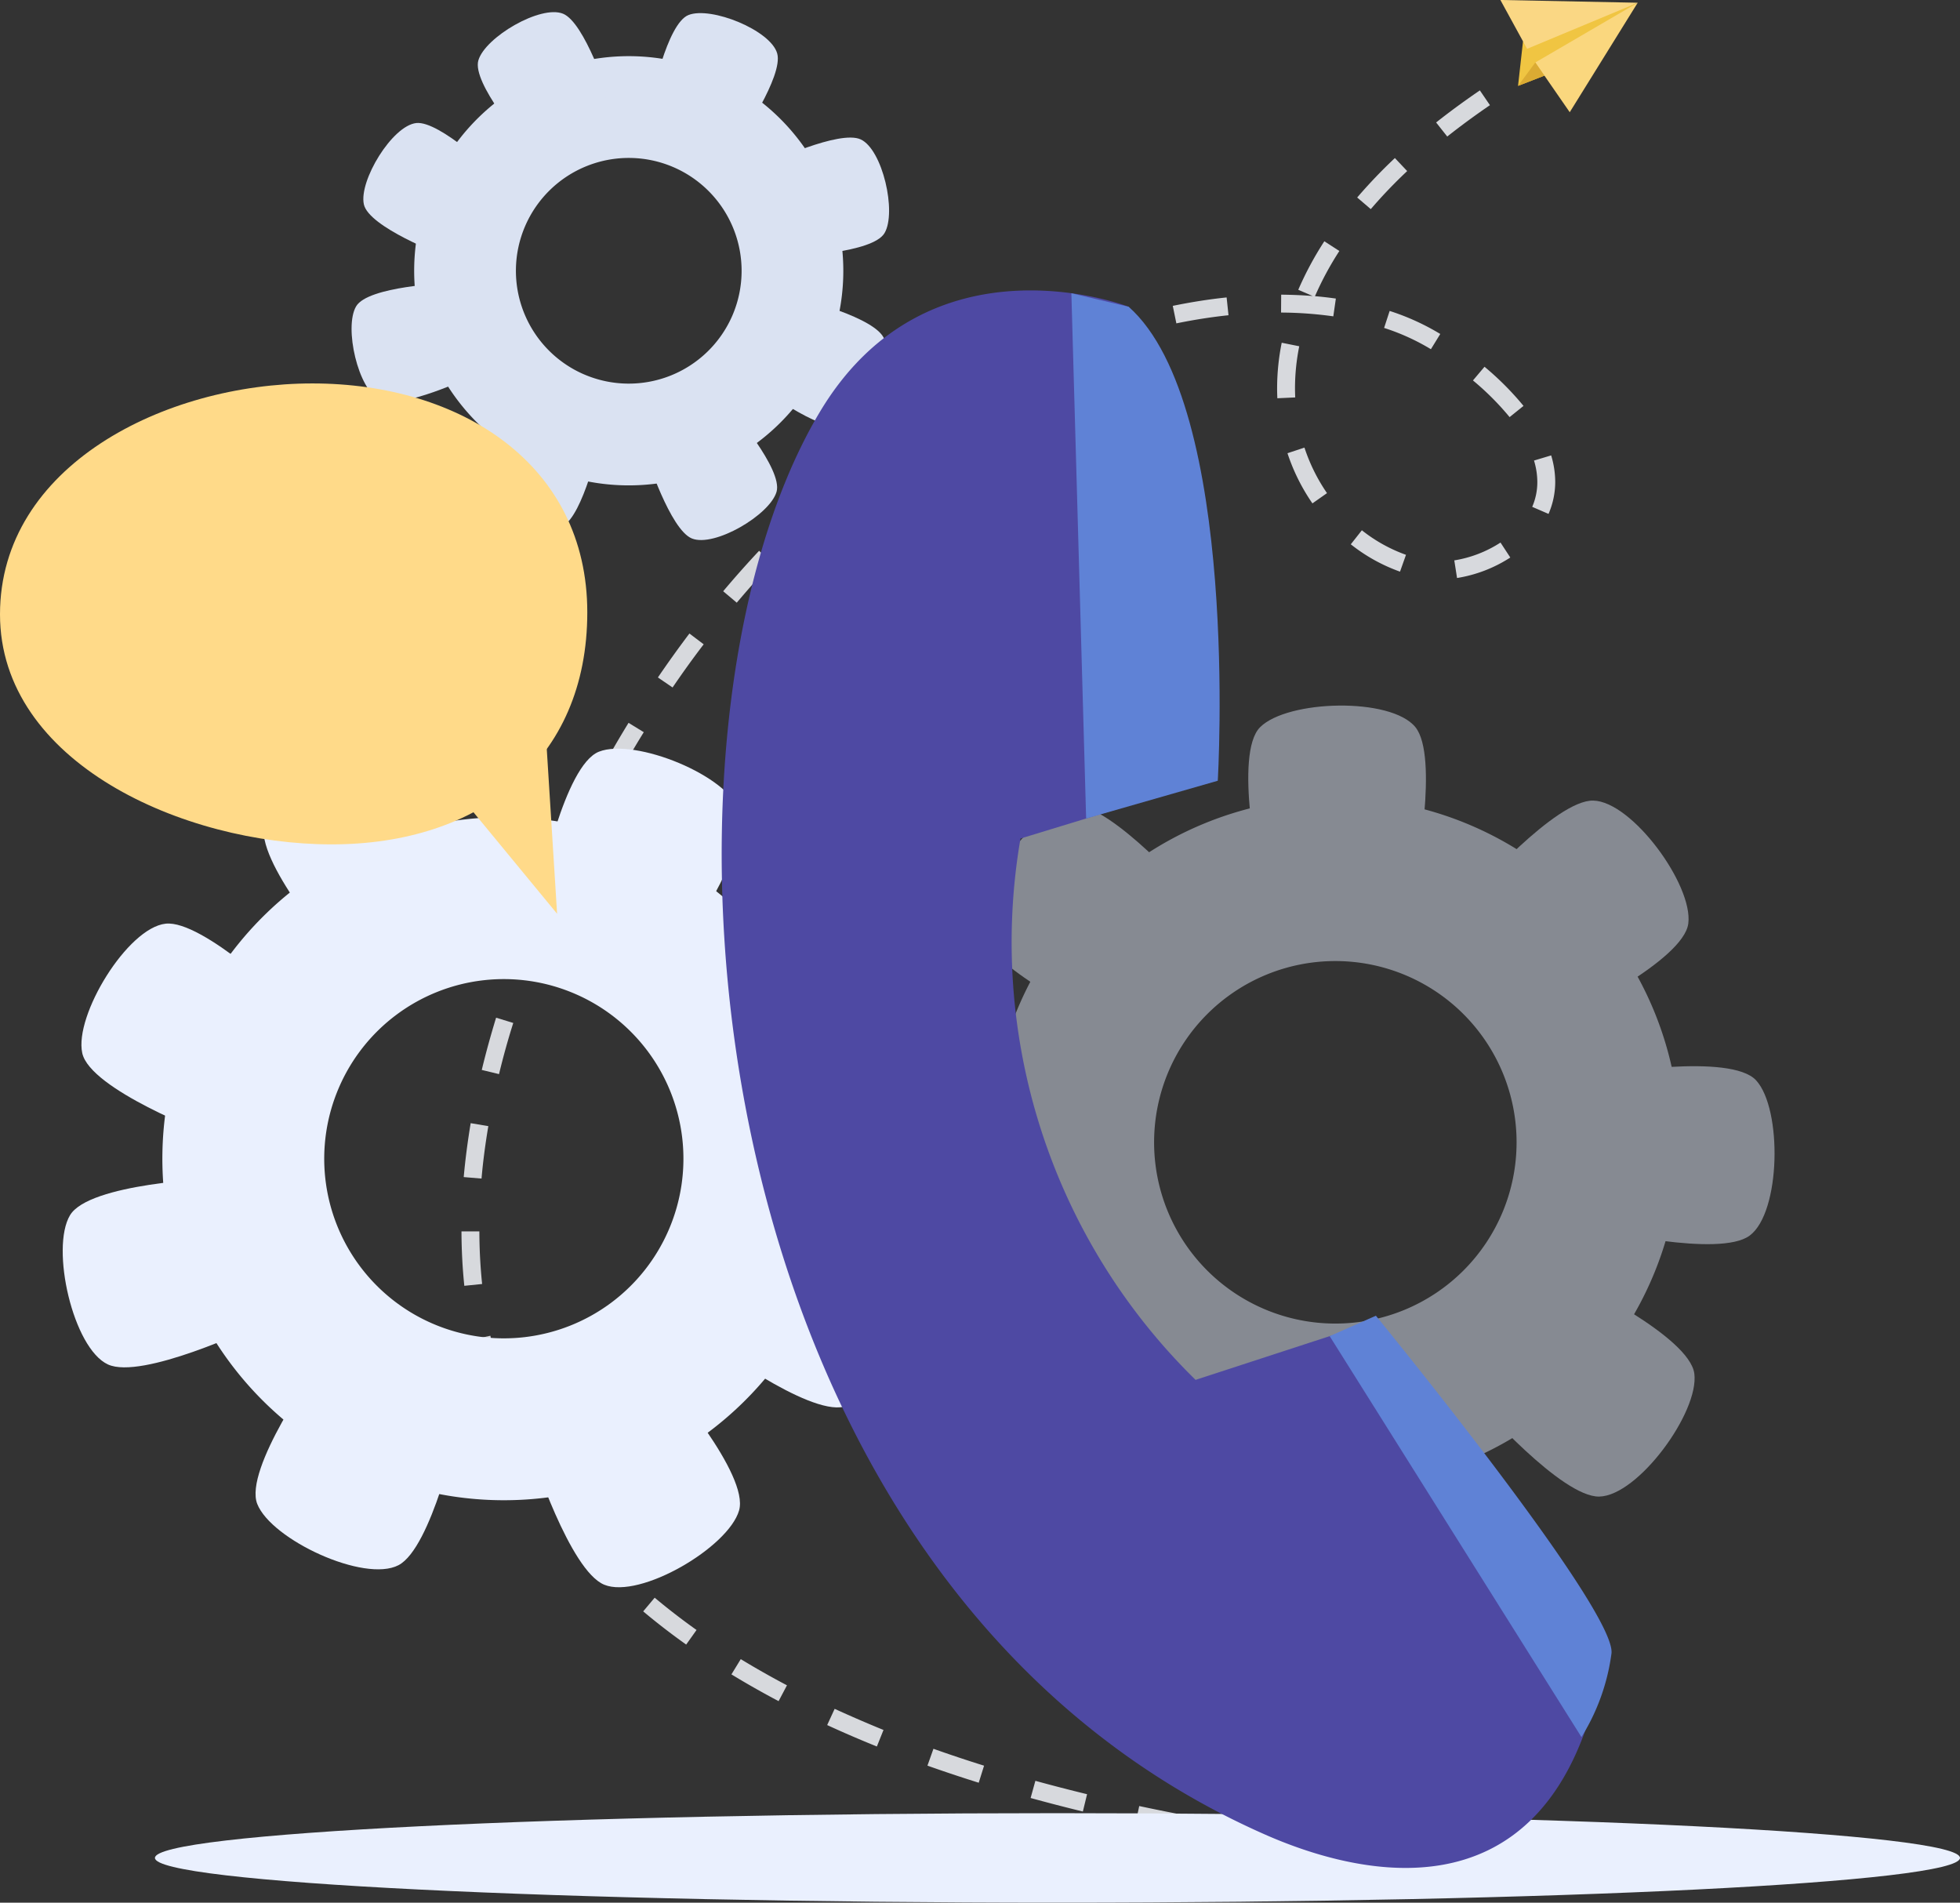 <svg xmlns="http://www.w3.org/2000/svg" width="148.462" height="144.102" viewBox="0 0 148.462 144.102">
  <rect x="0" y="0" width="148.462" height="144.102" fill="#333333" stroke="none"/>
  <g id="how_to_call_us" transform="translate(66.437 334.355)">
    <g id="Group_53072" data-name="Group 53072" transform="translate(-31.492 -327.505)">
      <path id="Path_2025" data-name="Path 2025" d="M51.234-193.949h-.211V-195.3h.211c2.432,0,3.82-.051,3.827-.051L55.112-194S53.706-193.949,51.234-193.949Zm-4.3-.049c-1.249-.028-2.617-.07-4.088-.131l.056-1.353c1.462.061,2.822.1,4.063.13Zm-8.171-.337c-1.306-.079-2.669-.172-4.077-.282l.106-1.352c1.4.111,2.754.2,4.052.28Zm-8.149-.641q-1.985-.193-4.061-.438l.158-1.345q2.058.242,4.035.435Zm-8.114-.958q-2-.276-4.041-.607l.217-1.337q2.028.327,4.011.6Zm-8.068-1.307q-1.993-.372-4.008-.8l.283-1.323q1.993.425,3.974.792Zm-7.995-1.708q-1.981-.482-3.957-1.025l.36-1.3q1.953.536,3.916,1.013Zm-7.888-2.181q-1.957-.612-3.884-1.294l.454-1.277q1.9.675,3.835,1.279Zm-7.715-2.744c-1.283-.517-2.549-1.063-3.764-1.623l.566-1.23c1.2.55,2.442,1.088,3.7,1.6Zm-7.444-3.435c-1.229-.649-2.43-1.33-3.572-2.027l.706-1.155c1.118.68,2.295,1.348,3.5,1.983Zm-7-4.285c-1.138-.809-2.234-1.654-3.256-2.514l.87-1.036c1,.836,2.063,1.659,3.171,2.446Zm-6.291-5.3a40.809,40.809,0,0,1-2.759-3.075l1.055-.851a39.142,39.142,0,0,0,2.666,2.972Zm-5.168-6.417a35.406,35.406,0,0,1-2.016-3.6l1.219-.589a33.892,33.892,0,0,0,1.938,3.461Zm-3.588-7.414a35.236,35.236,0,0,1-1.109-3.972l1.325-.287a33.892,33.892,0,0,0,1.065,3.819Zm-1.758-8.04c-.138-1.337-.211-2.724-.215-4.121l1.355,0a39.893,39.893,0,0,0,.209,3.984Zm1.314-8.121L-40.46-247c.118-1.333.3-2.707.527-4.083l1.337.225C-38.822-249.519-39-248.182-39.111-246.885Zm1.323-7.91-1.315-.318c.313-1.3.679-2.629,1.086-3.958l1.3.4C-37.121-257.371-37.48-256.065-37.787-254.794Zm2.343-7.7-1.277-.454q.7-1.957,1.444-3.825l1.258.5Q-34.756-264.427-35.444-262.5Zm2.994-7.494-1.237-.551q.847-1.9,1.743-3.7l1.212.6Q-31.615-271.863-32.45-269.991Zm3.591-7.221-1.185-.654c.664-1.2,1.356-2.389,2.06-3.537l1.154.708C-27.523-279.566-28.2-278.394-28.859-277.213Zm4.217-6.865-1.119-.763c.772-1.133,1.575-2.253,2.388-3.328l1.081.817C-23.092-286.294-23.882-285.193-24.642-284.078Zm4.862-6.421-1.036-.872c.879-1.044,1.795-2.077,2.721-3.064l.989.927C-18.017-292.538-18.916-291.526-19.78-290.5Zm54.552-1.871-.209-1.338a9.1,9.1,0,0,0,3.5-1.351l.742,1.134A10.477,10.477,0,0,1,34.772-292.37Zm-4.32-.485a13,13,0,0,1-3.729-2.071l.839-1.063a11.714,11.714,0,0,0,3.342,1.859Zm-44.725-3.511-.933-.981c.99-.944,2.017-1.867,3.051-2.742l.875,1.032C-12.295-298.2-13.3-297.292-14.274-296.366Zm55.982-.859-1.244-.538a4.723,4.723,0,0,0,.387-1.883,5.642,5.642,0,0,0-.251-1.624l1.3-.39a7,7,0,0,1,.307,2.014A6.088,6.088,0,0,1,41.709-297.225Zm-17.892-.8a14.878,14.878,0,0,1-1.89-3.8l1.286-.425A13.55,13.55,0,0,0,24.93-298.8Zm-31.953-3.534-.811-1.085c1.1-.821,2.231-1.613,3.364-2.353l.741,1.134C-5.952-303.14-7.06-302.365-8.136-301.561Zm46.889-3a20.861,20.861,0,0,0-2.776-2.778l.875-1.036a22.2,22.2,0,0,1,2.954,2.964Zm-40.162-1.389-.664-1.18c1.206-.679,2.433-1.314,3.651-1.891l.58,1.226C.968-307.234-.232-306.614-1.409-305.951Zm22.569-.039c-.011-.253-.018-.511-.018-.771a17.441,17.441,0,0,1,.349-3.434l1.328.267a16.088,16.088,0,0,0-.322,3.167c0,.238.007.474.016.708ZM5.844-309.382l-.488-1.264c1.29-.5,2.6-.947,3.895-1.332l.387,1.3C8.375-310.3,7.1-309.867,5.844-309.382ZM32.8-309.7a16.687,16.687,0,0,0-3.545-1.612l.42-1.287a18.05,18.05,0,0,1,3.835,1.745ZM13.52-311.657l-.272-1.326c1.374-.283,2.746-.5,4.079-.638l.142,1.348C16.179-312.138,14.851-311.93,13.52-311.657Zm11.888-.532a29.3,29.3,0,0,0-3.958-.287l.009-1.355c.807.007,1.605.041,2.384.1l-1.09-.469a24.954,24.954,0,0,1,1.975-3.675l1.138.736a23.594,23.594,0,0,0-1.846,3.423c.536.046,1.065.107,1.581.18Zm2.838-8.121-1.03-.88a39.032,39.032,0,0,1,2.856-2.988l.931.986A37.336,37.336,0,0,0,28.246-320.31Zm5.79-5.5-.841-1.062c1.038-.821,2.154-1.639,3.313-2.43l.764,1.119C36.137-327.406,35.048-326.608,34.036-325.806Z" transform="translate(40.64 329.298)" fill="#d7d9dd"/>
    </g>
    <g id="Group_53073" data-name="Group 53073" transform="translate(-54.701 -197.031)">
      <path id="Path_2026" data-name="Path 2026" d="M78.953-229.592c0,1.872-30.608,3.389-68.365,3.389s-68.361-1.517-68.361-3.389,30.606-3.388,68.361-3.388S78.953-231.463,78.953-229.592Z" transform="translate(57.773 232.98)" fill="#eaf0fe"/>
    </g>
    <g id="Group_53083" data-name="Group 53083" transform="translate(1.09 -280.917)" opacity="0.5">
      <g id="Group_53074" data-name="Group 53074" transform="translate(7.513 6.97)">
        <path id="Path_2027" data-name="Path 2027" d="M15.065-289.761a26.108,26.108,0,0,0-26.106,26.108,26.107,26.107,0,0,0,26.106,26.106,26.108,26.108,0,0,0,26.109-26.106A26.108,26.108,0,0,0,15.065-289.761Zm0,39.835A13.728,13.728,0,0,1,1.337-263.653a13.729,13.729,0,0,1,13.728-13.729,13.729,13.729,0,0,1,13.729,13.729A13.729,13.729,0,0,1,15.065-249.926Z" transform="translate(11.041 289.761)" fill="#dae2f2"/>
      </g>
      <g id="Group_53075" data-name="Group 53075" transform="translate(27.025)">
        <path id="Path_2028" data-name="Path 2028" d="M16.023-281.868H4.259s-2.016-9.385,0-11.4c2.081-2.078,9.919-2.288,11.765,0C17.814-291.052,16.023-281.868,16.023-281.868Z" transform="translate(-3.363 294.906)" fill="#dae2f2"/>
      </g>
      <g id="Group_53076" data-name="Group 53076" transform="translate(25.923 53.389)">
        <path id="Path_2029" data-name="Path 2029" d="M15.211-255.494H3.444s-2.014,9.383,0,11.4c2.079,2.079,9.916,2.288,11.766,0C17-246.314,15.211-255.494,15.211-255.494Z" transform="translate(-2.549 255.494)" fill="#dae2f2"/>
      </g>
      <g id="Group_53077" data-name="Group 53077" transform="translate(6.632 7.564)">
        <path id="Path_2030" data-name="Path 2030" d="M4.544-282.348l-7.2,9.309s-8.656-4.147-9.018-6.974c-.373-2.918,4.259-9.245,7.2-9.309C-1.623-289.382,4.544-282.348,4.544-282.348Z" transform="translate(11.692 289.322)" fill="#dae2f2"/>
      </g>
      <g id="Group_53078" data-name="Group 53078" transform="translate(0 26.516)">
        <path id="Path_2031" data-name="Path 2031" d="M-2.588-273.119-4.51-261.511s-9.585.457-11.246-1.86c-1.711-2.394-.638-10.158,1.921-11.61C-11.355-276.386-2.588-273.119-2.588-273.119Z" transform="translate(16.587 275.332)" fill="#dae2f2"/>
      </g>
      <g id="Group_53079" data-name="Group 53079" transform="translate(53.618 27.313)">
        <path id="Path_2032" data-name="Path 2032" d="M22.994-262.382l.48-11.757s9.458-1.631,11.39.463c1.993,2.163,1.88,10-.481,11.758C32.1-260.217,22.994-262.382,22.994-262.382Z" transform="translate(-22.994 274.744)" fill="#dae2f2"/>
      </g>
      <g id="Group_53080" data-name="Group 53080" transform="translate(44.137 7.197)">
        <path id="Path_2033" data-name="Path 2033" d="M15.995-282.621l7.2,9.309s8.656-4.148,9.018-6.974c.371-2.918-4.258-9.245-7.2-9.308C22.164-289.655,15.995-282.621,15.995-282.621Z" transform="translate(-15.995 289.593)" fill="#dae2f2"/>
      </g>
      <g id="Group_53081" data-name="Group 53081" transform="translate(4.882 43.257)">
        <path id="Path_2034" data-name="Path 2034" d="M3.252-253.665l-7.2-9.308S-12.6-258.828-12.962-256c-.373,2.918,4.258,9.245,7.2,9.308C-2.917-246.631,3.252-253.665,3.252-253.665Z" transform="translate(12.984 262.973)" fill="#dae2f2"/>
      </g>
      <g id="Group_53082" data-name="Group 53082" transform="translate(44.593 43.625)">
        <path id="Path_2035" data-name="Path 2035" d="M16.332-253.393l7.2-9.309s8.656,4.147,9.019,6.974c.371,2.918-4.259,9.245-7.2,9.308C22.5-246.36,16.332-253.393,16.332-253.393Z" transform="translate(-16.332 262.702)" fill="#dae2f2"/>
      </g>
    </g>
    <g id="Group_53093" data-name="Group 53093" transform="translate(-61.688 -277.768)">
      <g id="Group_53084" data-name="Group 53084" transform="translate(7.543 5.297)">
        <path id="Path_2036" data-name="Path 2036" d="M-21.206-286.533a25.868,25.868,0,0,0-34.018,13.451,25.865,25.865,0,0,0,13.451,34.017A25.866,25.866,0,0,0-7.754-252.513,25.867,25.867,0,0,0-21.206-286.533ZM-36.9-250.315a13.6,13.6,0,0,1-7.074-17.89,13.6,13.6,0,0,1,17.89-7.074,13.6,13.6,0,0,1,7.074,17.889A13.6,13.6,0,0,1-36.9-250.315Z" transform="translate(57.363 288.671)" fill="#eaf0fe"/>
      </g>
      <g id="Group_53085" data-name="Group 53085" transform="translate(36.129 0.115)">
        <path id="Path_2037" data-name="Path 2037" d="M-25.563-277.271l-10.7-4.634s1.864-9.325,4.491-10.363c2.711-1.073,9.917,1.827,10.7,4.634C-20.318-284.913-25.563-277.271-25.563-277.271Z" transform="translate(36.26 292.497)" fill="#eaf0fe"/>
      </g>
      <g id="Group_53086" data-name="Group 53086" transform="translate(14.61 46.956)">
        <path id="Path_2038" data-name="Path 2038" d="M-36.827-253.282l-10.7-4.636s-5.528,7.736-4.492,10.363c1.074,2.709,8.116,5.987,10.7,4.635C-38.815-244.228-36.827-253.282-36.827-253.282Z" transform="translate(52.146 257.918)" fill="#eaf0fe"/>
      </g>
      <g id="Group_53087" data-name="Group 53087" transform="translate(15.216)">
        <path id="Path_2039" data-name="Path 2039" d="M-35.971-282.5l-10.21,5.628s-6.235-7.181-5.45-9.893c.809-2.8,7.513-6.73,10.21-5.626C-38.807-291.326-35.971-282.5-35.971-282.5Z" transform="translate(51.699 292.582)" fill="#eaf0fe"/>
      </g>
      <g id="Group_53088" data-name="Group 53088" transform="translate(1.418 13.356)">
        <path id="Path_2040" data-name="Path 2040" d="M-46.01-276.59l-6.321,9.8s-8.894-3.359-9.49-6.12c-.615-2.849,3.423-9.486,6.319-9.8C-52.7-283.012-46.01-276.59-46.01-276.59Z" transform="translate(61.884 282.723)" fill="#eaf0fe"/>
      </g>
      <g id="Group_53089" data-name="Group 53089" transform="translate(48.999 34.546)">
        <path id="Path_2041" data-name="Path 2041" d="M-26.759-256.579l5.066-10.5s9.241,2.243,10.172,4.909c.959,2.751-2.23,9.836-5.068,10.5C-19.337-251.027-26.759-256.579-26.759-256.579Z" transform="translate(26.759 267.079)" fill="#eaf0fe"/>
      </g>
      <g id="Group_53090" data-name="Group 53090" transform="translate(50.426 15.118)">
        <path id="Path_2042" data-name="Path 2042" d="M-25.706-278.415l2.879,11.3s9.5-.36,10.944-2.789c1.49-2.5-.229-10.08-2.877-11.3C-17.325-282.38-25.706-278.415-25.706-278.415Z" transform="translate(25.706 281.421)" fill="#eaf0fe"/>
      </g>
      <g id="Group_53091" data-name="Group 53091" transform="translate(0 32.666)">
        <path id="Path_2043" data-name="Path 2043" d="M-48.557-257.168l-2.877-11.3s-9.5.359-10.945,2.788c-1.489,2.5.228,10.081,2.877,11.3C-56.937-253.2-48.557-257.168-48.557-257.168Z" transform="translate(62.931 268.467)" fill="#eaf0fe"/>
      </g>
      <g id="Group_53092" data-name="Group 53092" transform="translate(35.571 47.919)">
        <path id="Path_2044" data-name="Path 2044" d="M-36.672-251.581l10.21-5.626s6.238,7.178,5.452,9.891c-.81,2.8-7.513,6.728-10.21,5.626C-33.835-242.756-36.672-251.581-36.672-251.581Z" transform="translate(36.672 257.207)" fill="#eaf0fe"/>
      </g>
    </g>
    <g id="Group_53103" data-name="Group 53103" transform="translate(-39.807 -333.435)">
      <g id="Group_53094" data-name="Group 53094" transform="translate(4.739 3.329)">
        <path id="Path_2045" data-name="Path 2045" d="M-20.561-329.875a16.254,16.254,0,0,0-21.375,8.456,16.248,16.248,0,0,0,8.451,21.372,16.249,16.249,0,0,0,21.375-8.45A16.257,16.257,0,0,0-20.561-329.875Zm-9.86,22.758a8.545,8.545,0,0,1-4.443-11.241A8.547,8.547,0,0,1-23.623-322.8a8.549,8.549,0,0,1,4.444,11.242A8.549,8.549,0,0,1-30.421-307.118Z" transform="translate(43.279 331.218)" fill="#dae2f2"/>
      </g>
      <g id="Group_53095" data-name="Group 53095" transform="translate(22.701 0.073)">
        <path id="Path_2046" data-name="Path 2046" d="M-23.3-324.054l-6.722-2.912s1.172-5.859,2.822-6.512c1.7-.675,6.231,1.149,6.72,2.914C-20-328.856-23.3-324.054-23.3-324.054Z" transform="translate(30.02 333.622)" fill="#dae2f2"/>
      </g>
      <g id="Group_53096" data-name="Group 53096" transform="translate(9.181 29.505)">
        <path id="Path_2047" data-name="Path 2047" d="M-30.375-308.983l-6.723-2.912s-3.473,4.862-2.82,6.512c.673,1.7,5.1,3.762,6.722,2.914C-31.626-303.293-30.375-308.983-30.375-308.983Z" transform="translate(40 311.895)" fill="#dae2f2"/>
      </g>
      <g id="Group_53097" data-name="Group 53097" transform="translate(9.56)">
        <path id="Path_2048" data-name="Path 2048" d="M-29.838-327.341l-6.414,3.536s-3.92-4.511-3.426-6.216c.509-1.758,4.719-4.226,6.415-3.536C-31.62-332.886-29.838-327.341-29.838-327.341Z" transform="translate(39.721 333.676)" fill="#dae2f2"/>
      </g>
      <g id="Group_53098" data-name="Group 53098" transform="translate(0.89 8.392)">
        <path id="Path_2049" data-name="Path 2049" d="M-36.147-323.627l-3.97,6.155s-5.588-2.11-5.964-3.846c-.385-1.789,2.15-5.96,3.973-6.157C-40.346-327.661-36.147-323.627-36.147-323.627Z" transform="translate(46.121 327.481)" fill="#dae2f2"/>
      </g>
      <g id="Group_53099" data-name="Group 53099" transform="translate(30.786 21.709)">
        <path id="Path_2050" data-name="Path 2050" d="M-24.051-311.054l3.185-6.6s5.806,1.41,6.391,3.083c.6,1.729-1.4,6.18-3.183,6.6C-19.386-307.565-24.051-311.054-24.051-311.054Z" transform="translate(24.051 317.65)" fill="#dae2f2"/>
      </g>
      <g id="Group_53100" data-name="Group 53100" transform="translate(31.684 9.501)">
        <path id="Path_2051" data-name="Path 2051" d="M-23.388-324.774l1.807,7.1s5.973-.228,6.877-1.753c.936-1.574-.144-6.336-1.807-7.1C-18.124-327.263-23.388-324.774-23.388-324.774Z" transform="translate(23.388 326.662)" fill="#dae2f2"/>
      </g>
      <g id="Group_53101" data-name="Group 53101" transform="translate(0 20.528)">
        <path id="Path_2052" data-name="Path 2052" d="M-37.747-311.424l-1.807-7.1s-5.973.225-6.877,1.751c-.936,1.573.142,6.334,1.808,7.1C-43.011-308.933-37.747-311.424-37.747-311.424Z" transform="translate(46.778 318.522)" fill="#dae2f2"/>
      </g>
      <g id="Group_53102" data-name="Group 53102" transform="translate(22.351 30.112)">
        <path id="Path_2053" data-name="Path 2053" d="M-30.278-307.913l6.414-3.534s3.92,4.509,3.426,6.214c-.509,1.76-4.721,4.228-6.415,3.536C-28.5-302.367-30.278-307.913-30.278-307.913Z" transform="translate(30.278 311.447)" fill="#dae2f2"/>
      </g>
    </g>
    <g id="Group_53107" data-name="Group 53107" transform="translate(-11.772 -312.359)">
      <g id="Group_53104" data-name="Group 53104">
        <path id="Path_2054" data-name="Path 2054" d="M-18.644-308.92c-14.489,24.231-10.1,88.454,33.756,107.765,6.25,2.75,20.741,6.993,25.089-10.817L20.907-239.224,9.813-235.606a46.384,46.384,0,0,1-13.262-41L7.6-279.979l-2.849-36.9S-10.368-322.755-18.644-308.92Z" transform="translate(26.082 318.118)" fill="#4e49a3"/>
      </g>
      <g id="Group_53105" data-name="Group 53105" transform="translate(26.487 0.214)">
        <path id="Path_2055" data-name="Path 2055" d="M-6.529-317.96l1.118,39.781,9.971-2.86s1.7-28.381-6.745-35.895Z" transform="translate(6.529 317.96)" fill="#5f82d6"/>
      </g>
      <g id="Group_53106" data-name="Group 53106" transform="translate(46.053 77.652)">
        <path id="Path_2056" data-name="Path 2056" d="M7.915-259.246l19.07,30.364a15.92,15.92,0,0,0,2.277-6.349c.321-3.376-17.847-25.563-17.847-25.563Z" transform="translate(-7.915 260.794)" fill="#5f82d6"/>
      </g>
    </g>
    <g id="Group_53110" data-name="Group 53110" transform="translate(-66.437 -305.315)">
      <g id="Group_53108" data-name="Group 53108">
        <path id="Path_2057" data-name="Path 2057" d="M-66.437-295.428c0,11.218,13.9,17.422,25.119,17.422s19.366-6.357,19.366-17.576-9.6-17.335-20.823-17.335S-66.437-306.645-66.437-295.428Z" transform="translate(66.437 312.917)" fill="#ffda89"/>
      </g>
      <g id="Group_53109" data-name="Group 53109" transform="translate(34.803 22.216)">
        <path id="Path_2058" data-name="Path 2058" d="M-33.35-278.567l-7.395-8.974,6.269-8.976Z" transform="translate(40.745 296.516)" fill="#ffda89"/>
      </g>
    </g>
    <g id="Group_53150" data-name="Group 53150" transform="translate(47.21 -334.355)">
      <g id="Group_53143" data-name="Group 53143" transform="translate(1.34 0.208)">
        <g id="Group_53142" data-name="Group 53142">
          <path id="Path_2072" data-name="Path 2072" d="M20.446-328.683l-2,.779.376-3.367L27.51-334.2Z" transform="translate(-18.448 334.202)" fill="#f0c542"/>
        </g>
      </g>
      <g id="Group_53145" data-name="Group 53145" transform="translate(2.648 0.208)">
        <g id="Group_53144" data-name="Group 53144">
          <path id="Path_2073" data-name="Path 2073" d="M22.02-325.91l5.147-8.292-7.753,4.523Z" transform="translate(-19.414 334.202)" fill="#fad77e"/>
        </g>
      </g>
      <g id="Group_53147" data-name="Group 53147">
        <g id="Group_53146" data-name="Group 53146">
          <path id="Path_2074" data-name="Path 2074" d="M27.861-334.148l-8.378,3.491-2.024-3.7Z" transform="translate(-17.459 334.355)" fill="#fad784"/>
        </g>
      </g>
      <g id="Group_53149" data-name="Group 53149" transform="translate(1.34 4.731)">
        <g id="Group_53148" data-name="Group 53148">
          <path id="Path_2075" data-name="Path 2075" d="M18.448-329.088l1.308-1.775.689,1Z" transform="translate(-18.448 330.863)" fill="#dbab33"/>
        </g>
      </g>
    </g>
  </g>
</svg>
